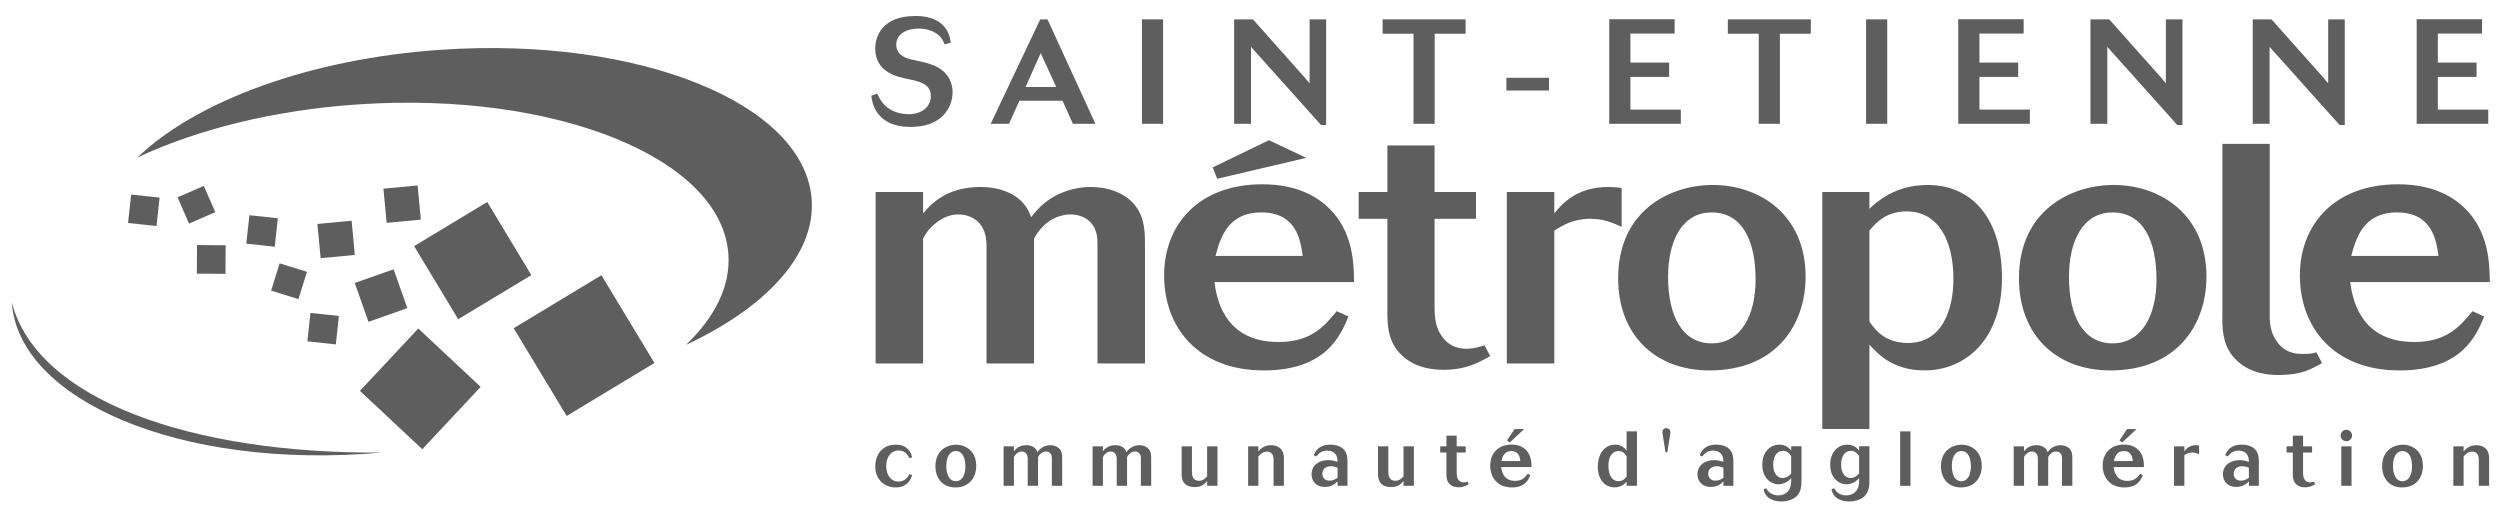 <?xml version="1.0" encoding="utf-8"?>
<!-- Generator: Adobe Illustrator 17.0.2, SVG Export Plug-In . SVG Version: 6.00 Build 0)  -->
<!DOCTYPE svg PUBLIC "-//W3C//DTD SVG 1.1//EN" "http://www.w3.org/Graphics/SVG/1.1/DTD/svg11.dtd">
<svg version="1.1" id="Calque_1" xmlns="http://www.w3.org/2000/svg" xmlns:xlink="http://www.w3.org/1999/xlink" x="0px" y="0px"
	 width="251.333px" height="51.333px" viewBox="0 -1.667 251.333 51.333" enable-background="new 0 -1.667 251.333 51.333"
	 xml:space="preserve">
<g>
	<g>
		<g>
			<defs>
				<rect id="SVGID_1_" x="-16" y="-17.131" width="283.465" height="81.406"/>
			</defs>
			<clipPath id="SVGID_2_">
				<use xlink:href="#SVGID_1_"  overflow="visible"/>
			</clipPath>
			<path clip-path="url(#SVGID_2_)" fill="#5F5E5E" d="M92.801,19.789c0.751-0.876,2.279-2.659,5.773-2.659
				c0.995,0,2.174,0.169,3.243,0.772c1.21,0.711,1.566,1.551,1.85,2.259c0.573-0.708,1.038-1.278,1.999-1.888
				c1.423-0.905,2.956-1.143,3.954-1.143c1.888,0,3.279,0.641,4.098,1.414c1.352,1.314,1.39,2.962,1.39,4.343V34.87h-4.775V22.887
				c0-0.639-0.038-1.551-0.75-2.257c-0.463-0.469-1.209-0.74-1.958-0.74c-1.033,0-2.033,0.471-2.708,1.145
				c-0.465,0.438-0.715,0.843-0.961,1.279V34.87h-4.778V23.055c0-0.472-0.034-1.616-0.819-2.39c-0.463-0.473-1.21-0.775-1.995-0.775
				c-0.496,0-1.459,0.1-2.529,1.077c-0.572,0.506-0.784,0.911-1.034,1.348V34.87h-4.774V17.636h4.774V19.789z"/>
		</g>
	</g>
	<g>
		<g>
			<defs>
				<rect id="SVGID_3_" x="-16" y="-17.131" width="283.465" height="81.406"/>
			</defs>
			<clipPath id="SVGID_4_">
				<use xlink:href="#SVGID_3_"  overflow="visible"/>
			</clipPath>
			<path clip-path="url(#SVGID_4_)" fill="#5F5E5E" d="M130.963,24.064c-0.211-1.549-0.604-4.376-4.167-4.376
				c-3.421,0-4.135,2.659-4.597,4.376H130.963z M135.562,30.155c-0.785,1.887-2.246,5.419-8.518,5.419
				c-6.555,0-10.012-4.273-10.012-9.558c0-5.05,3.422-9.156,9.87-9.156c1.567,0,4.418,0.235,6.627,2.324
				c2.531,2.422,2.567,5.619,2.601,7.506h-14.038c0.179,1.278,0.783,6.025,6.414,6.025c3.314,0,4.631-1.582,5.879-3.098
				L135.562,30.155z"/>
		</g>
	</g>
	<g>
		<g>
			<defs>
				<rect id="SVGID_5_" x="-16" y="-17.131" width="283.465" height="81.406"/>
			</defs>
			<clipPath id="SVGID_6_">
				<use xlink:href="#SVGID_5_"  overflow="visible"/>
			</clipPath>
			<path clip-path="url(#SVGID_6_)" fill="#5F5E5E" d="M139.479,12.957h4.742v4.679h4.166v2.692h-4.166v8.82
				c0,1.445,0.213,2.151,0.569,2.727c0.855,1.516,2.282,1.516,2.637,1.516c0.748,0,1.248-0.171,1.817-0.341l0.568,1.078
				c-1.068,0.607-2.35,1.381-4.703,1.381c-0.854,0-2.742-0.103-4.129-1.414c-1.322-1.212-1.502-2.729-1.502-4.239v-9.527h-2.886
				v-2.692h2.886v-4.68H139.479z"/>
		</g>
	</g>
	<g>
		<g>
			<defs>
				<rect id="SVGID_7_" x="-16" y="-17.131" width="283.465" height="81.406"/>
			</defs>
			<clipPath id="SVGID_8_">
				<use xlink:href="#SVGID_7_"  overflow="visible"/>
			</clipPath>
			<path clip-path="url(#SVGID_8_)" fill="#5F5E5E" d="M156.26,19.789c0.712-0.876,2.173-2.659,5.415-2.659
				c0.464,0,0.929,0.036,1.355,0.101v3.905c-0.891-0.403-1.816-0.808-3.135-0.808c-1.747,0-2.816,0.673-3.635,1.178V34.87h-4.775
				V17.636h4.775V19.789z"/>
		</g>
	</g>
	<g>
		<g>
			<defs>
				<rect id="SVGID_9_" x="-16" y="-17.131" width="283.465" height="81.406"/>
			</defs>
			<clipPath id="SVGID_10_">
				<use xlink:href="#SVGID_9_"  overflow="visible"/>
			</clipPath>
			<path clip-path="url(#SVGID_10_)" fill="#5F5E5E" d="M167.698,26.187c0,3.904,1.425,6.664,4.382,6.664
				c2.994,0,4.416-2.896,4.416-6.43c0-3.838-1.314-6.731-4.416-6.731C169.159,19.689,167.698,22.449,167.698,26.187 M181.523,26.151
				c0,4.814-2.957,9.422-9.654,9.422c-5.561,0-9.191-3.666-9.191-9.252c0-6.834,5.199-9.327,9.332-9.393
				C176.855,16.861,181.523,19.891,181.523,26.151"/>
		</g>
	</g>
	<g>
		<g>
			<defs>
				<rect id="SVGID_11_" x="-16" y="-17.131" width="283.465" height="81.406"/>
			</defs>
			<clipPath id="SVGID_12_">
				<use xlink:href="#SVGID_11_"  overflow="visible"/>
			</clipPath>
			<path clip-path="url(#SVGID_12_)" fill="#5F5E5E" d="M187.94,30.661c0.567,0.809,1.529,2.152,3.88,2.152
				c3.422,0,4.562-3.33,4.562-6.425c0-3.906-1.533-6.803-4.704-6.803c-2.101,0-3.099,1.179-3.738,1.92V30.661z M187.94,19.318
				c0.747-0.705,2.599-2.39,5.841-2.39c4.634,0,7.483,3.566,7.483,9.323c0,6.364-3.813,9.321-7.768,9.321
				c-3.205,0-4.703-1.646-5.556-2.589v8.48h-4.739V17.637h4.739V19.318z"/>
		</g>
	</g>
	<g>
		<g>
			<defs>
				<rect id="SVGID_13_" x="-16" y="-17.131" width="283.465" height="81.406"/>
			</defs>
			<clipPath id="SVGID_14_">
				<use xlink:href="#SVGID_13_"  overflow="visible"/>
			</clipPath>
			<path clip-path="url(#SVGID_14_)" fill="#5F5E5E" d="M208,26.187c0,3.904,1.422,6.664,4.38,6.664c2.994,0,4.419-2.896,4.419-6.43
				c0-3.838-1.318-6.731-4.419-6.731C209.458,19.689,208,22.449,208,26.187 M221.822,26.151c0,4.814-2.958,9.422-9.658,9.422
				c-5.559,0-9.191-3.666-9.191-9.252c0-6.834,5.203-9.327,9.334-9.393C217.156,16.861,221.822,19.891,221.822,26.151"/>
		</g>
	</g>
	<g>
		<g>
			<defs>
				<rect id="SVGID_15_" x="-16" y="-17.131" width="283.465" height="81.406"/>
			</defs>
			<clipPath id="SVGID_16_">
				<use xlink:href="#SVGID_15_"  overflow="visible"/>
			</clipPath>
			<path clip-path="url(#SVGID_16_)" fill="#5F5E5E" d="M232.873,33.753c-0.573,0.168-0.758,0.159-1.505,0.159
				c-0.355,0-1.783,0-2.637-1.513c-0.298-0.477-0.494-1.057-0.55-2.072v-17.53h-4.757v17.585h-0.006
				c0,1.512,0.182,3.026,1.502,4.238c1.386,1.312,3.274,1.414,4.131,1.414c2.352,0,3.319-0.597,4.388-1.203L232.873,33.753z"/>
		</g>
	</g>
	<g>
		<g>
			<defs>
				<rect id="SVGID_17_" x="-16" y="-17.131" width="283.465" height="81.406"/>
			</defs>
			<clipPath id="SVGID_18_">
				<use xlink:href="#SVGID_17_"  overflow="visible"/>
			</clipPath>
			<path clip-path="url(#SVGID_18_)" fill="#5F5E5E" d="M245.147,24.064c-0.216-1.549-0.61-4.376-4.171-4.376
				c-3.42,0-4.131,2.659-4.596,4.376H245.147z M249.742,30.155c-0.782,1.887-2.244,5.419-8.519,5.419
				c-6.555,0-10.011-4.273-10.011-9.558c0-5.05,3.422-9.156,9.87-9.156c1.569,0,4.42,0.235,6.63,2.324
				c2.527,2.422,2.562,5.619,2.601,7.506h-14.04c0.177,1.278,0.785,6.025,6.416,6.025c3.31,0,4.629-1.582,5.879-3.098
				L249.742,30.155z"/>
		</g>
	</g>
</g>
<polygon fill="#5F5E5E" points="127.574,12.428 131.324,14.202 122.368,16.305 121.916,15.161 "/>
<g>
	<g>
		<g>
			<defs>
				<rect id="SVGID_19_" x="-16" y="-17.131" width="283.465" height="81.406"/>
			</defs>
			<clipPath id="SVGID_20_">
				<use xlink:href="#SVGID_19_"  overflow="visible"/>
			</clipPath>
			<path clip-path="url(#SVGID_20_)" fill="#5F5E5E" d="M81.601,18.418C80.953,8.75,64.298,1.997,44.406,3.331
				c-13.32,0.893-24.708,5.189-30.59,10.831c6.002-2.808,13.716-4.768,22.22-5.336c19.893-1.335,36.547,5.419,37.193,15.084
				c0.213,3.193-1.356,6.306-4.259,9.09C77.009,29.24,81.972,23.953,81.601,18.418"/>
		</g>
	</g>
	<g>
		<g>
			<defs>
				<rect id="SVGID_21_" x="-16" y="-17.131" width="283.465" height="81.406"/>
			</defs>
			<clipPath id="SVGID_22_">
				<use xlink:href="#SVGID_21_"  overflow="visible"/>
			</clipPath>
			<path clip-path="url(#SVGID_22_)" fill="#5F5E5E" d="M38.385,43.83c-19.05,0.146-34.63-5.246-37.196-15.087
				C1.837,38.408,17.896,45.655,38.385,43.83"/>
		</g>
	</g>
</g>
<rect x="27.629" y="25.174" transform="matrix(-0.297 0.955 -0.955 -0.297 63.105 6.751)" fill="#5F5E5E" width="2.875" height="2.877"/>
<rect x="31.025" y="29.927" transform="matrix(-0.107 0.994 -0.994 -0.107 67.136 2.462)" fill="#5F5E5E" width="2.875" height="2.876"/>
<rect x="24.901" y="20.112" transform="matrix(-0.108 0.994 -0.994 -0.108 50.613 -2.301)" fill="#5F5E5E" width="2.876" height="2.877"/>
<rect x="19.809" y="22.987" transform="matrix(-0.007 1 -1 -0.007 45.812 3.341)" fill="#5F5E5E" width="2.875" height="2.877"/>
<rect x="13.018" y="18.037" transform="matrix(-0.108 0.994 -0.994 -0.108 35.379 7.208)" fill="#5F5E5E" width="2.877" height="2.877"/>
<rect x="18.31" y="17.466" transform="matrix(0.4 0.917 -0.917 0.4 29.181 -6.756)" fill="#5F5E5E" width="2.879" height="2.877"/>
<rect x="32.086" y="20.67" transform="matrix(0.094 0.996 -0.996 0.094 52.92 -13.377)" fill="#5F5E5E" width="3.452" height="3.453"/>
<rect x="38.728" y="17.12" transform="matrix(0.094 0.996 -0.996 0.094 55.395 -23.206)" fill="#5F5E5E" width="3.45" height="3.451"/>
<rect x="36.254" y="25.975" transform="matrix(0.333 0.943 -0.943 0.333 51.993 -17.434)" fill="#5F5E5E" width="4.141" height="4.142"/>
<rect x="43.243" y="20.264" transform="matrix(0.516 0.856 -0.856 0.516 44.018 -28.831)" fill="#5F5E5E" width="8.588" height="8.589"/>
<rect x="53.534" y="27.923" transform="matrix(0.517 0.856 -0.856 0.517 56.688 -34.26)" fill="#5F5E5E" width="10.305" height="10.305"/>
<rect x="37.952" y="33.151" transform="matrix(0.73 0.683 -0.683 0.73 36.988 -18.762)" fill="#5F5E5E" width="8.589" height="8.588"/>
<g>
	<g>
		<g>
			<defs>
				<rect id="SVGID_23_" x="-16" y="-17.131" width="283.465" height="81.406"/>
			</defs>
			<clipPath id="SVGID_24_">
				<use xlink:href="#SVGID_23_"  overflow="visible"/>
			</clipPath>
			<path clip-path="url(#SVGID_24_)" fill="#5F5E5E" d="M88.184,7.746c0.193,0.386,0.386,0.787,0.773,1.174
				c0.64,0.624,1.517,0.892,2.409,0.892c1.487,0,2.215-0.906,2.215-1.799c0-1.13-0.907-1.457-2.185-1.709
				c-1.19-0.239-3.405-0.685-3.405-3.094c0-1.159,0.639-3.271,4.044-3.271c0.432,0,1.874,0.015,2.781,0.951
				c0.639,0.655,0.713,1.383,0.758,1.74l-0.61,0.164c-0.133-0.327-0.252-0.58-0.52-0.848c-0.461-0.445-1.189-0.743-2.097-0.743
				c-1.189,0-2.245,0.535-2.245,1.62c0,0.12,0.015,0.312,0.089,0.506c0.312,0.773,1.116,0.936,2.246,1.16
				c0.729,0.163,1.814,0.417,2.498,1.1c0.505,0.476,0.833,1.205,0.833,2.022c0,0.906-0.387,1.739-0.922,2.305
				c-1.131,1.176-2.87,1.176-3.316,1.176c-0.536,0-1.993-0.03-2.989-1.026c-0.729-0.715-0.862-1.561-0.952-2.111L88.184,7.746z"/>
		</g>
	</g>
</g>
<path fill="#5F5E5E" d="M104.623,3.671l-1.516,3.405h3.078L104.623,3.671z M104.579,0.28h0.729l4.817,10.498h-2.26l-1.041-2.319
	h-4.342l-1.04,2.319h-1.844L104.579,0.28z"/>
<rect x="114.804" y="0.28" fill="#5F5E5E" width="2.126" height="10.498"/>
<g>
	<g>
		<g>
			<defs>
				<rect id="SVGID_25_" x="-16" y="-17.131" width="283.465" height="81.406"/>
			</defs>
			<clipPath id="SVGID_26_">
				<use xlink:href="#SVGID_25_"  overflow="visible"/>
			</clipPath>
			<path clip-path="url(#SVGID_26_)" fill="#5F5E5E" d="M124.074,0.28h1.889l5.293,5.947c0.148,0.194,0.193,0.254,0.402,0.477V0.28
				h1.664v10.617h-0.52l-7.034-7.851v7.731h-1.695V0.28H124.074z"/>
		</g>
	</g>
</g>
<polygon fill="#5F5E5E" points="139,0.28 147.342,0.28 147.342,1.723 144.234,1.723 144.234,10.778 142.107,10.778 142.107,1.723 
	139,1.723 "/>
<rect x="151.441" y="6.154" fill="#5F5E5E" width="4.283" height="1.279"/>
<polygon fill="#5F5E5E" points="161.783,0.266 168.355,0.266 168.355,1.708 163.91,1.708 163.91,4.623 167.805,4.623 167.805,6.065 
	163.91,6.065 163.91,9.351 168.98,9.351 168.98,10.779 161.783,10.779 "/>
<polygon fill="#5F5E5E" points="173.705,0.28 182.047,0.28 182.047,1.723 178.939,1.723 178.939,10.778 176.812,10.778 
	176.812,1.723 173.705,1.723 "/>
<rect x="187.602" y="0.28" fill="#5F5E5E" width="2.127" height="10.498"/>
<polygon fill="#5F5E5E" points="196.872,0.266 203.445,0.266 203.445,1.708 198.999,1.708 198.999,4.623 202.894,4.623 
	202.894,6.065 198.999,6.065 198.999,9.351 204.069,9.351 204.069,10.779 196.872,10.779 "/>
<g>
	<g>
		<g>
			<defs>
				<rect id="SVGID_27_" x="-16" y="-17.131" width="283.465" height="81.406"/>
			</defs>
			<clipPath id="SVGID_28_">
				<use xlink:href="#SVGID_27_"  overflow="visible"/>
			</clipPath>
			<path clip-path="url(#SVGID_28_)" fill="#5F5E5E" d="M210.16,0.28h1.889l5.293,5.947c0.149,0.194,0.194,0.254,0.402,0.477V0.28
				h1.665v10.617h-0.521l-7.033-7.851v7.731h-1.695L210.16,0.28L210.16,0.28z"/>
		</g>
	</g>
	<g>
		<g>
			<defs>
				<rect id="SVGID_29_" x="-16" y="-17.131" width="283.465" height="81.406"/>
			</defs>
			<clipPath id="SVGID_30_">
				<use xlink:href="#SVGID_29_"  overflow="visible"/>
			</clipPath>
			<path clip-path="url(#SVGID_30_)" fill="#5F5E5E" d="M226.476,0.28h1.889l5.293,5.947c0.149,0.194,0.194,0.254,0.402,0.477V0.28
				h1.665v10.617h-0.521l-7.034-7.851v7.731h-1.694V0.28z"/>
		</g>
	</g>
</g>
<polygon fill="#5F5E5E" points="242.956,0.266 249.528,0.266 249.528,1.708 245.082,1.708 245.082,4.623 248.977,4.623 
	248.977,6.065 245.082,6.065 245.082,9.351 250.152,9.351 250.152,10.779 242.956,10.779 "/>
<g>
	<g>
		<g>
			<defs>
				<rect id="SVGID_31_" x="-16" y="-17.131" width="283.465" height="81.406"/>
			</defs>
			<clipPath id="SVGID_32_">
				<use xlink:href="#SVGID_31_"  overflow="visible"/>
			</clipPath>
			<path clip-path="url(#SVGID_32_)" fill="#5F5E5E" d="M91.698,46.098c-0.077,0.262-0.379,1.239-1.659,1.239
				c-1.031,0-2.046-0.706-2.046-2.107c0-1.248,0.76-2.195,2.054-2.195c1.356,0,1.589,1.009,1.651,1.278l-0.263,0.095
				c-0.14-0.281-0.388-0.79-1.108-0.79c-0.66,0-1.233,0.558-1.233,1.571c0,0.9,0.472,1.559,1.224,1.559
				c0.698,0,0.969-0.496,1.117-0.752L91.698,46.098z"/>
		</g>
	</g>
	<g>
		<g>
			<defs>
				<rect id="SVGID_33_" x="-16" y="-17.131" width="283.465" height="81.406"/>
			</defs>
			<clipPath id="SVGID_34_">
				<use xlink:href="#SVGID_33_"  overflow="visible"/>
			</clipPath>
			<path clip-path="url(#SVGID_34_)" fill="#5F5E5E" d="M95.138,45.172c0,0.901,0.31,1.537,0.953,1.537
				c0.651,0,0.961-0.669,0.961-1.479c0-0.884-0.287-1.55-0.961-1.55C95.455,43.68,95.138,44.312,95.138,45.172 M98.144,45.167
				c0,1.108-0.644,2.17-2.101,2.17c-1.209,0-2-0.846-2-2.132c0-1.575,1.132-2.146,2.031-2.163
				C97.129,43.026,98.144,43.726,98.144,45.167"/>
		</g>
	</g>
	<g>
		<g>
			<defs>
				<rect id="SVGID_35_" x="-16" y="-17.131" width="283.465" height="81.406"/>
			</defs>
			<clipPath id="SVGID_36_">
				<use xlink:href="#SVGID_35_"  overflow="visible"/>
			</clipPath>
			<path clip-path="url(#SVGID_36_)" fill="#5F5E5E" d="M101.933,43.701c0.163-0.202,0.496-0.612,1.256-0.612
				c0.217,0,0.472,0.038,0.705,0.178c0.263,0.164,0.341,0.357,0.403,0.521c0.124-0.164,0.225-0.294,0.434-0.435
				c0.31-0.21,0.643-0.264,0.86-0.264c0.412,0,0.714,0.147,0.891,0.326c0.296,0.302,0.303,0.682,0.303,1v2.758h-1.039v-2.758
				c0-0.148-0.008-0.358-0.163-0.521c-0.1-0.107-0.263-0.17-0.426-0.17c-0.225,0-0.442,0.108-0.589,0.264
				c-0.101,0.101-0.155,0.192-0.209,0.294v2.891h-1.039v-2.72c0-0.108-0.007-0.372-0.178-0.551
				c-0.101-0.107-0.263-0.178-0.434-0.178c-0.108,0-0.318,0.023-0.55,0.248c-0.124,0.116-0.171,0.208-0.225,0.31v2.891h-1.039
				v-3.968h1.039C101.933,43.205,101.933,43.701,101.933,43.701z"/>
		</g>
	</g>
	<g>
		<g>
			<defs>
				<rect id="SVGID_37_" x="-16" y="-17.131" width="283.465" height="81.406"/>
			</defs>
			<clipPath id="SVGID_38_">
				<use xlink:href="#SVGID_37_"  overflow="visible"/>
			</clipPath>
			<path clip-path="url(#SVGID_38_)" fill="#5F5E5E" d="M110.881,43.701c0.162-0.202,0.496-0.612,1.256-0.612
				c0.217,0,0.473,0.038,0.705,0.178c0.264,0.164,0.341,0.357,0.403,0.521c0.124-0.164,0.225-0.294,0.434-0.435
				c0.31-0.21,0.643-0.264,0.86-0.264c0.411,0,0.714,0.147,0.892,0.326c0.294,0.302,0.302,0.682,0.302,1v2.758h-1.039v-2.758
				c0-0.148-0.007-0.358-0.162-0.521c-0.101-0.107-0.264-0.17-0.427-0.17c-0.224,0-0.441,0.108-0.589,0.264
				c-0.1,0.101-0.155,0.192-0.209,0.294v2.891h-1.038v-2.72c0-0.108-0.008-0.372-0.179-0.551c-0.1-0.107-0.263-0.178-0.434-0.178
				c-0.108,0-0.317,0.023-0.551,0.248c-0.124,0.116-0.169,0.208-0.224,0.31v2.891h-1.039v-3.968h1.039V43.701z"/>
		</g>
	</g>
	<g>
		<g>
			<defs>
				<rect id="SVGID_39_" x="-16" y="-17.131" width="283.465" height="81.406"/>
			</defs>
			<clipPath id="SVGID_40_">
				<use xlink:href="#SVGID_39_"  overflow="visible"/>
			</clipPath>
			<path clip-path="url(#SVGID_40_)" fill="#5F5E5E" d="M118.791,43.205h1.039v2.588c0,0.52,0.201,0.876,0.713,0.876
				c0.333,0,0.596-0.194,0.813-0.442v-3.021h1.04v3.968h-1.04v-0.488c-0.201,0.24-0.511,0.613-1.224,0.613
				c-1.341,0-1.341-1.001-1.341-1.358V43.205z"/>
		</g>
	</g>
	<g>
		<g>
			<defs>
				<rect id="SVGID_41_" x="-16" y="-17.131" width="283.465" height="81.406"/>
			</defs>
			<clipPath id="SVGID_42_">
				<use xlink:href="#SVGID_41_"  overflow="visible"/>
			</clipPath>
			<path clip-path="url(#SVGID_42_)" fill="#5F5E5E" d="M129.074,47.173h-1.039v-2.572c0-0.132,0-0.272-0.039-0.403
				c-0.061-0.225-0.254-0.464-0.627-0.464c-0.426,0-0.682,0.285-0.86,0.487v2.952h-1.03v-3.968h1.03v0.519
				c0.202-0.231,0.543-0.636,1.295-0.636c0.41,0,0.744,0.148,0.954,0.364c0.293,0.31,0.316,0.706,0.316,1.038L129.074,47.173
				L129.074,47.173z"/>
		</g>
	</g>
	<g>
		<g>
			<defs>
				<rect id="SVGID_43_" x="-16" y="-17.131" width="283.465" height="81.406"/>
			</defs>
			<clipPath id="SVGID_44_">
				<use xlink:href="#SVGID_43_"  overflow="visible"/>
			</clipPath>
			<path clip-path="url(#SVGID_44_)" fill="#5F5E5E" d="M134.468,45.353c-0.202-0.077-0.403-0.147-0.668-0.147
				c-0.457,0-0.86,0.24-0.86,0.744c0,0.34,0.194,0.706,0.713,0.706c0.365,0,0.613-0.156,0.815-0.288V45.353z M135.467,47.173h-0.999
				v-0.45c-0.172,0.181-0.56,0.566-1.295,0.566c-0.806,0-1.317-0.558-1.317-1.271c0-0.913,0.752-1.426,1.674-1.426
				c0.379,0,0.627,0.078,0.938,0.17c-0.009-0.202-0.024-0.41-0.11-0.604c-0.186-0.418-0.627-0.521-0.922-0.521
				c-0.658,0-0.938,0.38-1.093,0.59l-0.263-0.132c0.17-0.38,0.48-1.062,1.658-1.062c0.675,0,1.108,0.223,1.332,0.458
				c0.39,0.394,0.396,0.922,0.396,1.286L135.467,47.173L135.467,47.173z"/>
		</g>
	</g>
	<g>
		<g>
			<defs>
				<rect id="SVGID_45_" x="-16" y="-17.131" width="283.465" height="81.406"/>
			</defs>
			<clipPath id="SVGID_46_">
				<use xlink:href="#SVGID_45_"  overflow="visible"/>
			</clipPath>
			<path clip-path="url(#SVGID_46_)" fill="#5F5E5E" d="M138.534,43.205h1.039v2.588c0,0.52,0.201,0.876,0.713,0.876
				c0.333,0,0.597-0.194,0.814-0.442v-3.021h1.039v3.968H141.1v-0.488c-0.201,0.24-0.512,0.613-1.225,0.613
				c-1.341,0-1.341-1.001-1.341-1.358V43.205z"/>
		</g>
	</g>
	<g>
		<g>
			<defs>
				<rect id="SVGID_47_" x="-16" y="-17.131" width="283.465" height="81.406"/>
			</defs>
			<clipPath id="SVGID_48_">
				<use xlink:href="#SVGID_47_"  overflow="visible"/>
			</clipPath>
			<path clip-path="url(#SVGID_48_)" fill="#5F5E5E" d="M145.414,42.129h1.031v1.076h0.907v0.62h-0.907v2.029
				c0,0.334,0.047,0.496,0.124,0.628c0.187,0.351,0.496,0.351,0.574,0.351c0.161,0,0.272-0.04,0.395-0.078l0.124,0.248
				c-0.232,0.14-0.512,0.318-1.023,0.318c-0.186,0-0.596-0.024-0.898-0.326c-0.287-0.277-0.326-0.628-0.326-0.976v-2.193h-0.627
				v-0.62h0.627v-1.077C145.415,42.129,145.414,42.129,145.414,42.129z"/>
		</g>
	</g>
	<g>
		<g>
			<defs>
				<rect id="SVGID_49_" x="-16" y="-17.131" width="283.465" height="81.406"/>
			</defs>
			<clipPath id="SVGID_50_">
				<use xlink:href="#SVGID_49_"  overflow="visible"/>
			</clipPath>
			<path clip-path="url(#SVGID_50_)" fill="#5F5E5E" d="M152.266,41.469h0.961l-1.457,1.355l-0.265-0.216L152.266,41.469z
				 M152.846,44.685c-0.047-0.357-0.132-1.005-0.906-1.005c-0.744,0-0.9,0.611-1,1.005H152.846z M153.846,46.089
				c-0.171,0.434-0.488,1.248-1.854,1.248c-1.426,0-2.176-0.986-2.176-2.201c0-1.162,0.744-2.109,2.146-2.109
				c0.341,0,0.961,0.054,1.442,0.534c0.55,0.558,0.558,1.297,0.565,1.73h-3.054c0.039,0.294,0.171,1.387,1.395,1.387
				c0.721,0,1.008-0.364,1.279-0.713L153.846,46.089z"/>
		</g>
	</g>
	<g>
		<g>
			<defs>
				<rect id="SVGID_51_" x="-16" y="-17.131" width="283.465" height="81.406"/>
			</defs>
			<clipPath id="SVGID_52_">
				<use xlink:href="#SVGID_51_"  overflow="visible"/>
			</clipPath>
			<path clip-path="url(#SVGID_52_)" fill="#5F5E5E" d="M163.529,44.197c-0.193-0.332-0.448-0.519-0.82-0.519
				c-0.271,0-0.488,0.124-0.628,0.262c-0.38,0.389-0.38,1.017-0.38,1.219c0,0.968,0.388,1.55,1,1.55c0.434,0,0.658-0.248,0.828-0.45
				L163.529,44.197L163.529,44.197z M163.529,41.695h1.039v5.478h-1.039v-0.41c-0.209,0.216-0.549,0.567-1.223,0.567
				c-0.916,0-1.675-0.732-1.675-2.095c0-1.171,0.62-2.2,1.736-2.2c0.666,0,0.968,0.372,1.161,0.596v-1.936
				C163.528,41.695,163.529,41.695,163.529,41.695z"/>
		</g>
	</g>
	<g>
		<g>
			<defs>
				<rect id="SVGID_53_" x="-16" y="-17.131" width="283.465" height="81.406"/>
			</defs>
			<clipPath id="SVGID_54_">
				<use xlink:href="#SVGID_53_"  overflow="visible"/>
			</clipPath>
			<path clip-path="url(#SVGID_54_)" fill="#5F5E5E" d="M167.441,43.809l-0.302-1.898c-0.008-0.069-0.008-0.1-0.008-0.14
				c0-0.27,0.217-0.402,0.372-0.402c0.209,0,0.426,0.133,0.426,0.402c0,0.04,0,0.07-0.007,0.14l-0.304,1.898H167.441z"/>
		</g>
	</g>
	<g>
		<g>
			<defs>
				<rect id="SVGID_55_" x="-16" y="-17.131" width="283.465" height="81.406"/>
			</defs>
			<clipPath id="SVGID_56_">
				<use xlink:href="#SVGID_55_"  overflow="visible"/>
			</clipPath>
			<path clip-path="url(#SVGID_56_)" fill="#5F5E5E" d="M173.262,45.353c-0.201-0.077-0.403-0.147-0.666-0.147
				c-0.459,0-0.861,0.24-0.861,0.744c0,0.34,0.193,0.706,0.713,0.706c0.365,0,0.613-0.156,0.814-0.288V45.353z M174.262,47.173h-1
				v-0.45c-0.17,0.181-0.559,0.566-1.295,0.566c-0.806,0-1.317-0.558-1.317-1.271c0-0.913,0.752-1.426,1.674-1.426
				c0.38,0,0.628,0.078,0.938,0.17c-0.008-0.202-0.023-0.41-0.108-0.604c-0.186-0.418-0.628-0.521-0.923-0.521
				c-0.658,0-0.938,0.38-1.092,0.59l-0.265-0.132c0.171-0.38,0.482-1.062,1.659-1.062c0.674,0,1.107,0.223,1.333,0.458
				c0.388,0.394,0.395,0.922,0.395,1.286v2.396C174.261,47.173,174.262,47.173,174.262,47.173z"/>
		</g>
	</g>
	<g>
		<g>
			<defs>
				<rect id="SVGID_57_" x="-16" y="-17.131" width="283.465" height="81.406"/>
			</defs>
			<clipPath id="SVGID_58_">
				<use xlink:href="#SVGID_57_"  overflow="visible"/>
			</clipPath>
			<path clip-path="url(#SVGID_58_)" fill="#5F5E5E" d="M180.072,44.181c-0.154-0.224-0.363-0.525-0.837-0.525
				c-0.573,0-0.97,0.512-0.97,1.409c0,0.893,0.458,1.326,0.939,1.326c0.449,0,0.727-0.294,0.867-0.45v-1.76H180.072z
				 M177.545,47.413c0.109,0.156,0.18,0.256,0.256,0.342c0.203,0.203,0.535,0.381,0.97,0.381c0.526,0,0.814-0.24,0.931-0.358
				c0.379-0.378,0.379-0.906,0.371-1.387c-0.062,0.078-0.123,0.146-0.193,0.208c-0.248,0.234-0.659,0.42-1.086,0.42
				c-0.782,0-1.627-0.659-1.627-1.954c0-1.231,0.736-2.029,1.713-2.029c0.721,0,1.031,0.396,1.193,0.596v-0.434h1.038v3.401
				c-0.007,0.513-0.015,1.141-0.48,1.608c-0.326,0.323-0.907,0.542-1.551,0.542c-0.611,0-1.125-0.203-1.41-0.488
				c-0.256-0.257-0.326-0.545-0.373-0.73L177.545,47.413z"/>
		</g>
	</g>
	<g>
		<g>
			<defs>
				<rect id="SVGID_59_" x="-16" y="-17.131" width="283.465" height="81.406"/>
			</defs>
			<clipPath id="SVGID_60_">
				<use xlink:href="#SVGID_59_"  overflow="visible"/>
			</clipPath>
			<path clip-path="url(#SVGID_60_)" fill="#5F5E5E" d="M186.9,44.181c-0.155-0.224-0.364-0.525-0.838-0.525
				c-0.573,0-0.969,0.512-0.969,1.409c0,0.893,0.457,1.326,0.938,1.326c0.448,0,0.728-0.294,0.868-0.45L186.9,44.181L186.9,44.181z
				 M184.373,47.413c0.109,0.156,0.18,0.256,0.255,0.342c0.203,0.203,0.536,0.381,0.97,0.381c0.527,0,0.814-0.24,0.931-0.358
				c0.38-0.378,0.38-0.906,0.372-1.387c-0.062,0.078-0.125,0.146-0.194,0.208c-0.248,0.234-0.659,0.42-1.085,0.42
				c-0.783,0-1.627-0.659-1.627-1.954c0-1.231,0.736-2.029,1.712-2.029c0.722,0,1.031,0.396,1.194,0.596v-0.434h1.037v3.401
				c-0.006,0.513-0.015,1.141-0.48,1.608c-0.325,0.323-0.907,0.542-1.55,0.542c-0.612,0-1.125-0.203-1.411-0.488
				c-0.256-0.257-0.326-0.545-0.372-0.73L184.373,47.413z"/>
		</g>
	</g>
</g>
<rect x="191.027" y="41.7" fill="#5F5E5E" width="1.039" height="5.474"/>
<g>
	<g>
		<g>
			<defs>
				<rect id="SVGID_61_" x="-16" y="-17.131" width="283.465" height="81.406"/>
			</defs>
			<clipPath id="SVGID_62_">
				<use xlink:href="#SVGID_61_"  overflow="visible"/>
			</clipPath>
			<path clip-path="url(#SVGID_62_)" fill="#5F5E5E" d="M196.227,45.172c0,0.901,0.311,1.537,0.953,1.537
				c0.651,0,0.961-0.669,0.961-1.479c0-0.884-0.287-1.55-0.961-1.55C196.544,43.68,196.227,44.312,196.227,45.172 M199.234,45.167
				c0,1.108-0.645,2.17-2.102,2.17c-1.209,0-2-0.846-2-2.132c0-1.575,1.133-2.146,2.031-2.163
				C198.218,43.026,199.234,43.726,199.234,45.167"/>
		</g>
	</g>
	<g>
		<g>
			<defs>
				<rect id="SVGID_63_" x="-16" y="-17.131" width="283.465" height="81.406"/>
			</defs>
			<clipPath id="SVGID_64_">
				<use xlink:href="#SVGID_63_"  overflow="visible"/>
			</clipPath>
			<path clip-path="url(#SVGID_64_)" fill="#5F5E5E" d="M203.486,43.701c0.162-0.202,0.496-0.612,1.256-0.612
				c0.217,0,0.473,0.038,0.705,0.178c0.264,0.164,0.341,0.357,0.402,0.521c0.124-0.164,0.226-0.294,0.435-0.435
				c0.31-0.21,0.643-0.264,0.86-0.264c0.41,0,0.714,0.147,0.892,0.326c0.294,0.302,0.302,0.682,0.302,1v2.758h-1.039v-2.758
				c0-0.148-0.007-0.358-0.162-0.521c-0.101-0.107-0.264-0.17-0.427-0.17c-0.224,0-0.441,0.108-0.589,0.264
				c-0.1,0.101-0.155,0.192-0.209,0.294v2.891h-1.038v-2.72c0-0.108-0.008-0.372-0.179-0.551c-0.101-0.107-0.264-0.178-0.435-0.178
				c-0.107,0-0.316,0.023-0.551,0.248c-0.123,0.116-0.169,0.208-0.224,0.31v2.891h-1.039v-3.968h1.039v0.496
				C203.485,43.701,203.486,43.701,203.486,43.701z"/>
		</g>
	</g>
	<g>
		<g>
			<defs>
				<rect id="SVGID_65_" x="-16" y="-17.131" width="283.465" height="81.406"/>
			</defs>
			<clipPath id="SVGID_66_">
				<use xlink:href="#SVGID_65_"  overflow="visible"/>
			</clipPath>
			<path clip-path="url(#SVGID_66_)" fill="#5F5E5E" d="M213.838,41.469h0.961l-1.457,1.355l-0.263-0.216L213.838,41.469z
				 M214.419,44.685c-0.046-0.357-0.131-1.005-0.905-1.005c-0.744,0-0.899,0.611-1,1.005H214.419z M215.419,46.089
				c-0.17,0.434-0.487,1.248-1.852,1.248c-1.426,0-2.179-0.986-2.179-2.201c0-1.162,0.744-2.109,2.147-2.109
				c0.341,0,0.961,0.054,1.441,0.534c0.551,0.558,0.559,1.297,0.566,1.73h-3.053c0.038,0.294,0.17,1.387,1.395,1.387
				c0.721,0,1.008-0.364,1.279-0.713L215.419,46.089z"/>
		</g>
	</g>
	<g>
		<g>
			<defs>
				<rect id="SVGID_67_" x="-16" y="-17.131" width="283.465" height="81.406"/>
			</defs>
			<clipPath id="SVGID_68_">
				<use xlink:href="#SVGID_67_"  overflow="visible"/>
			</clipPath>
			<path clip-path="url(#SVGID_68_)" fill="#5F5E5E" d="M219.602,43.701c0.155-0.202,0.474-0.612,1.179-0.612
				c0.101,0,0.201,0.008,0.295,0.023v0.898c-0.194-0.092-0.396-0.187-0.683-0.187c-0.38,0-0.611,0.156-0.791,0.272v3.076h-1.038
				v-3.968h1.038V43.701z"/>
		</g>
	</g>
	<g>
		<g>
			<defs>
				<rect id="SVGID_69_" x="-16" y="-17.131" width="283.465" height="81.406"/>
			</defs>
			<clipPath id="SVGID_70_">
				<use xlink:href="#SVGID_69_"  overflow="visible"/>
			</clipPath>
			<path clip-path="url(#SVGID_70_)" fill="#5F5E5E" d="M226.088,45.353c-0.202-0.077-0.403-0.147-0.667-0.147
				c-0.457,0-0.86,0.24-0.86,0.744c0,0.34,0.194,0.706,0.714,0.706c0.363,0,0.611-0.156,0.813-0.288V45.353z M227.088,47.173h-1
				v-0.45c-0.171,0.181-0.558,0.566-1.294,0.566c-0.806,0-1.318-0.558-1.318-1.271c0-0.913,0.752-1.426,1.675-1.426
				c0.38,0,0.628,0.078,0.938,0.17c-0.008-0.202-0.022-0.41-0.109-0.604c-0.185-0.418-0.627-0.521-0.922-0.521
				c-0.658,0-0.938,0.38-1.093,0.59l-0.263-0.132c0.17-0.38,0.48-1.062,1.658-1.062c0.675,0,1.108,0.223,1.333,0.458
				c0.389,0.394,0.395,0.922,0.395,1.286L227.088,47.173L227.088,47.173z"/>
		</g>
	</g>
	<g>
		<g>
			<defs>
				<rect id="SVGID_71_" x="-16" y="-17.131" width="283.465" height="81.406"/>
			</defs>
			<clipPath id="SVGID_72_">
				<use xlink:href="#SVGID_71_"  overflow="visible"/>
			</clipPath>
			<path clip-path="url(#SVGID_72_)" fill="#5F5E5E" d="M230.505,42.129h1.03v1.076h0.906v0.62h-0.906v2.029
				c0,0.334,0.046,0.496,0.124,0.628c0.186,0.351,0.496,0.351,0.573,0.351c0.163,0,0.271-0.04,0.396-0.078l0.124,0.248
				c-0.233,0.14-0.512,0.318-1.024,0.318c-0.185,0-0.596-0.024-0.899-0.326c-0.286-0.277-0.324-0.628-0.324-0.976v-2.193h-0.628
				v-0.62h0.628L230.505,42.129L230.505,42.129z"/>
		</g>
	</g>
	<g>
		<g>
			<defs>
				<rect id="SVGID_73_" x="-16" y="-17.131" width="283.465" height="81.406"/>
			</defs>
			<clipPath id="SVGID_74_">
				<use xlink:href="#SVGID_73_"  overflow="visible"/>
			</clipPath>
			<path clip-path="url(#SVGID_74_)" fill="#5F5E5E" d="M235.377,43.205h1.031v3.968h-1.031V43.205z M235.308,42.112
				c0-0.31,0.264-0.573,0.582-0.573c0.31,0,0.572,0.264,0.572,0.573c0,0.318-0.256,0.58-0.572,0.58c-0.155,0-0.304-0.061-0.411-0.17
				C235.369,42.415,235.308,42.267,235.308,42.112"/>
		</g>
	</g>
	<g>
		<g>
			<defs>
				<rect id="SVGID_75_" x="-16" y="-17.131" width="283.465" height="81.406"/>
			</defs>
			<clipPath id="SVGID_76_">
				<use xlink:href="#SVGID_75_"  overflow="visible"/>
			</clipPath>
			<path clip-path="url(#SVGID_76_)" fill="#5F5E5E" d="M240.576,45.172c0,0.901,0.31,1.537,0.954,1.537
				c0.65,0,0.961-0.669,0.961-1.479c0-0.884-0.286-1.55-0.961-1.55C240.895,43.68,240.576,44.312,240.576,45.172 M243.584,45.167
				c0,1.108-0.643,2.17-2.1,2.17c-1.209,0-2-0.846-2-2.132c0-1.575,1.132-2.146,2.03-2.163
				C242.569,43.026,243.584,43.726,243.584,45.167"/>
		</g>
	</g>
	<g>
		<g>
			<defs>
				<rect id="SVGID_77_" x="-16" y="-17.131" width="283.465" height="81.406"/>
			</defs>
			<clipPath id="SVGID_78_">
				<use xlink:href="#SVGID_77_"  overflow="visible"/>
			</clipPath>
			<path clip-path="url(#SVGID_78_)" fill="#5F5E5E" d="M250.239,47.173H249.2v-2.572c0-0.132,0-0.272-0.039-0.403
				c-0.062-0.225-0.255-0.464-0.627-0.464c-0.427,0-0.682,0.285-0.86,0.487v2.952h-1.03v-3.968h1.03v0.519
				c0.201-0.231,0.543-0.636,1.295-0.636c0.41,0,0.744,0.148,0.954,0.364c0.293,0.31,0.316,0.706,0.316,1.038L250.239,47.173
				L250.239,47.173z"/>
		</g>
	</g>
</g>
</svg>
